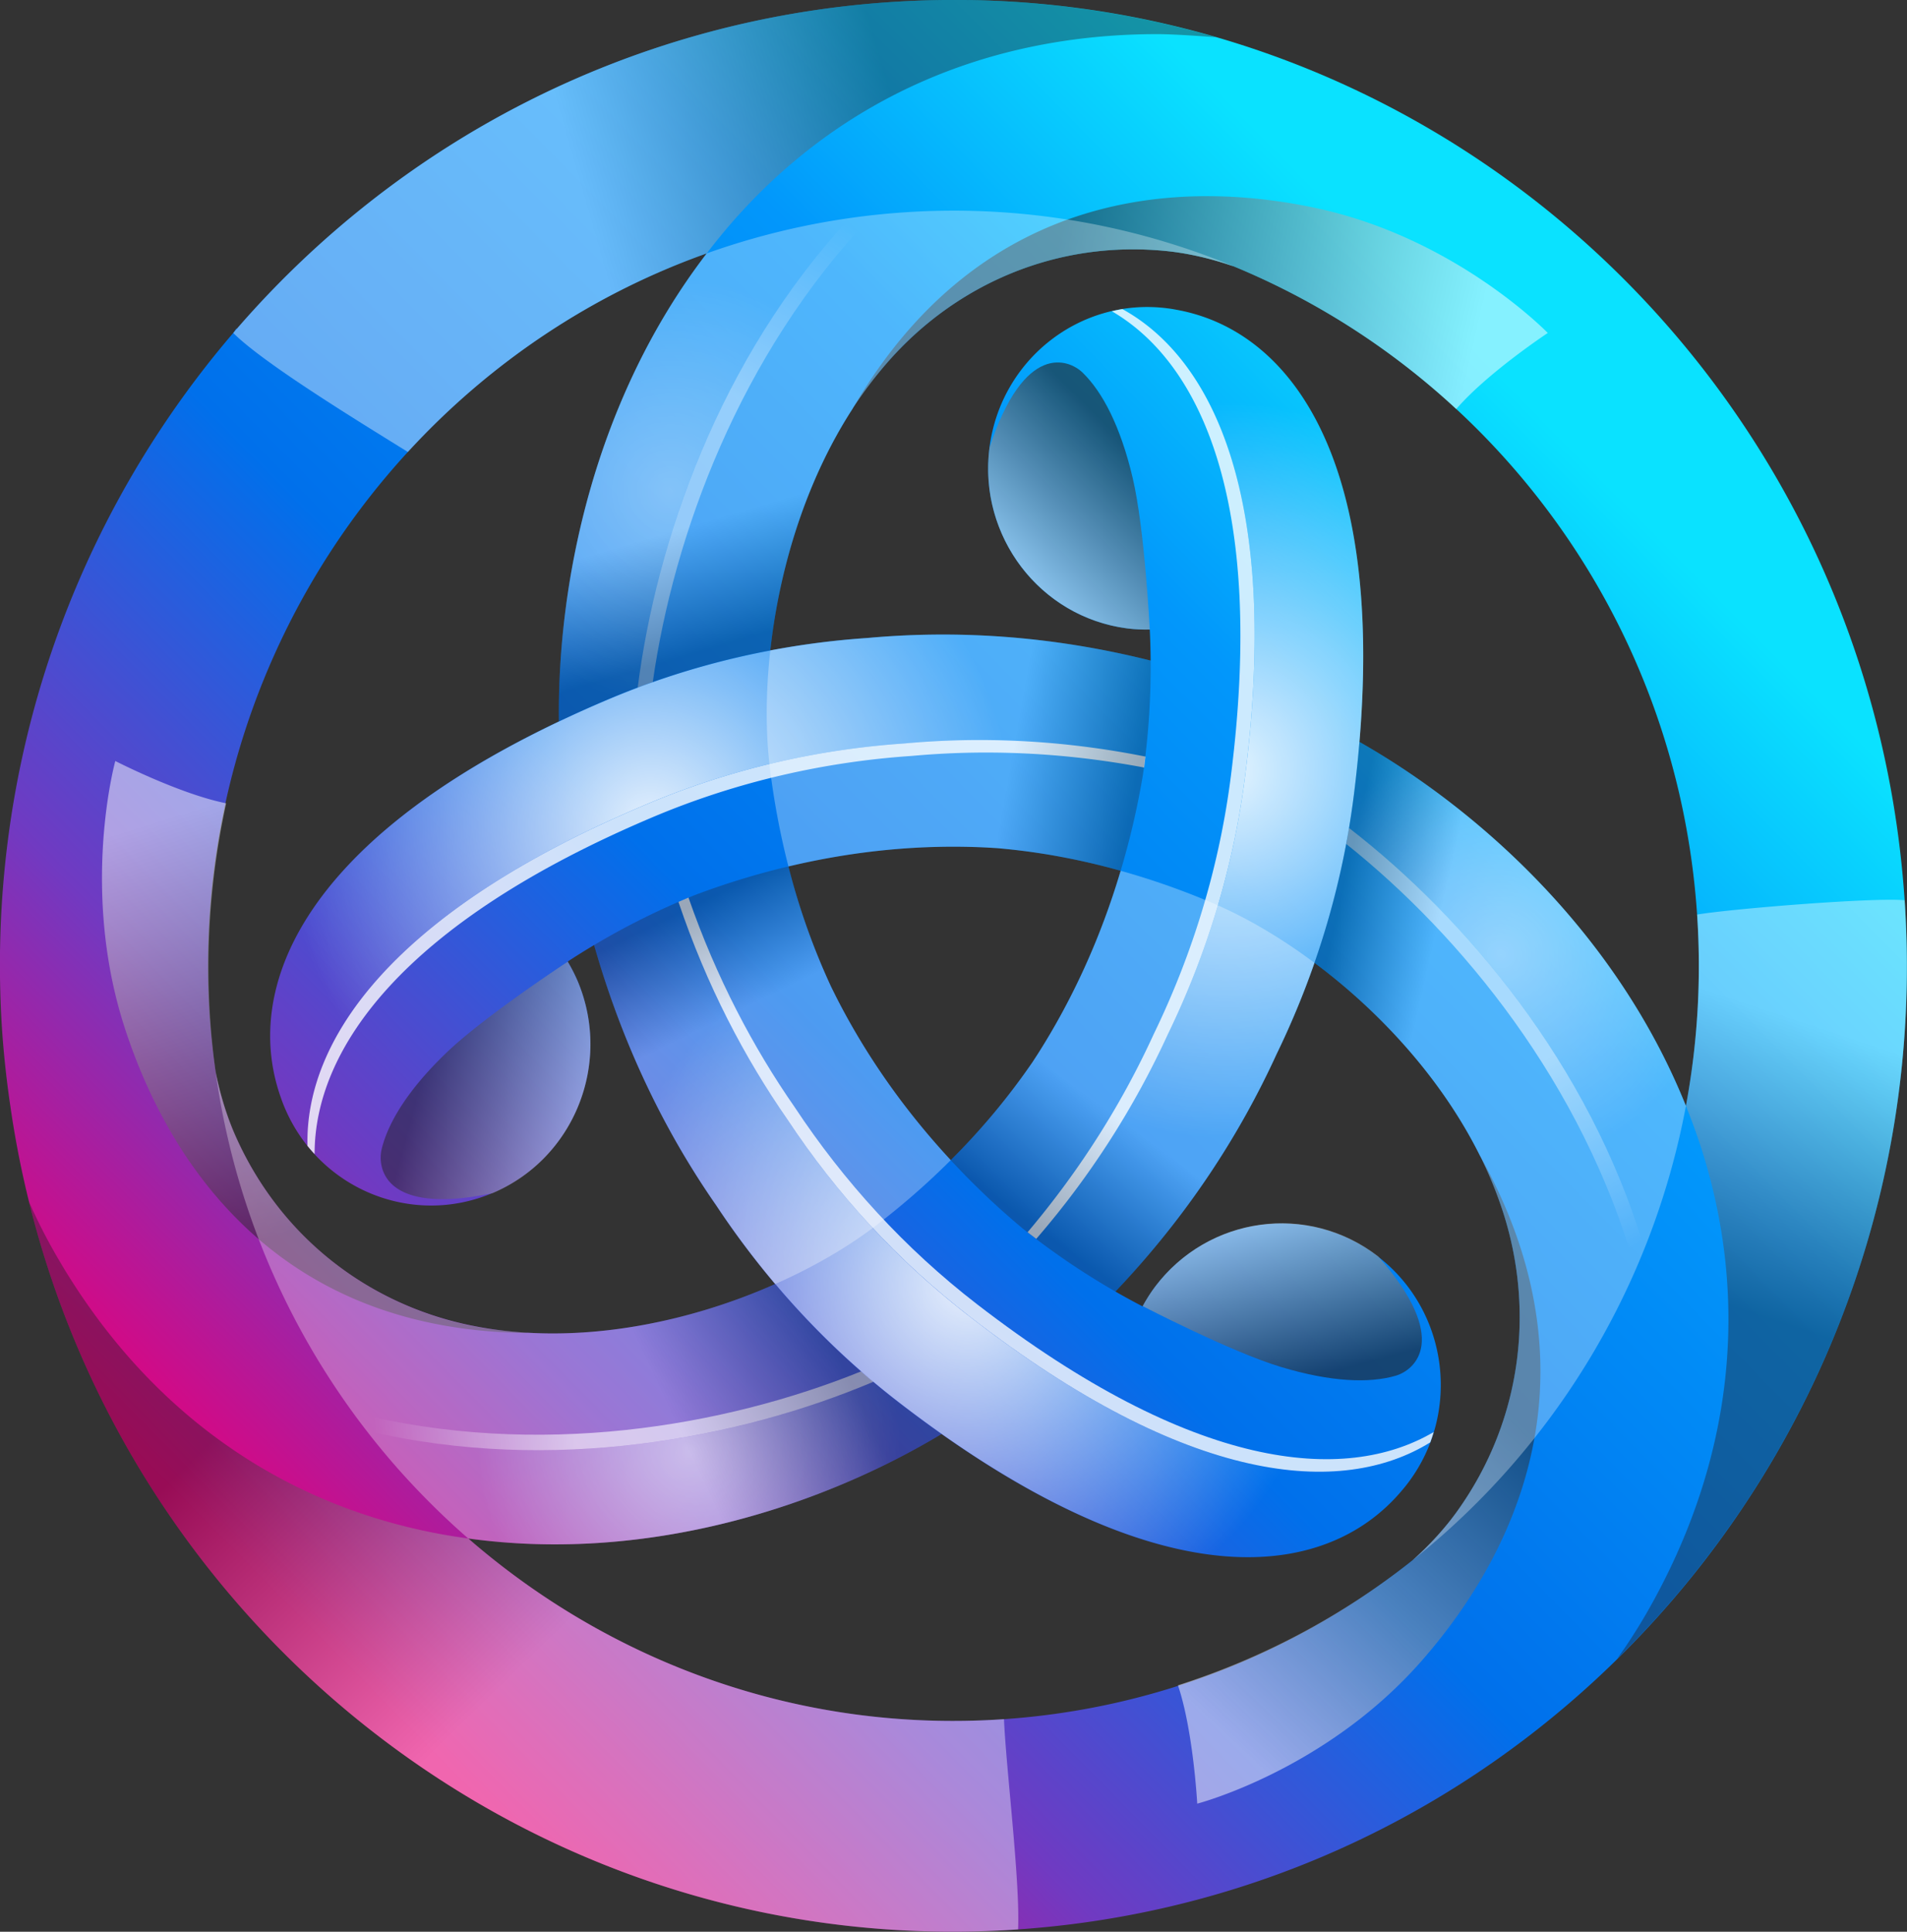 <svg xmlns="http://www.w3.org/2000/svg" xmlns:xlink="http://www.w3.org/1999/xlink" viewBox="17.76 43.6 138.25 140">
  <rect x="17.76" y="43.6" width="138.25" height="140" fill="#333333" stroke="none"/>
  <defs>
    <linearGradient xlink:href="#astar_svg__a" id="astar_svg__b" x1="24.951" x2="114.205" y1="316.72" y2="228.584">
      <stop offset=".001" stop-color="#e6007a"/>
      <stop offset=".207" stop-color="#703ac2"/>
      <stop offset=".456" stop-color="#0070eb"/>
      <stop offset=".768" stop-color="#0297fb"/>
      <stop offset="1" stop-color="#0ae2ff"/>
    </linearGradient>
    <linearGradient xlink:href="#astar_svg__a" id="astar_svg__e" x1="30.031" x2="44.77" y1="301.532" y2="301.33">
      <stop stop-color="#fff" stop-opacity="0"/>
      <stop offset="1" stop-color="#fff"/>
    </linearGradient>
    <linearGradient xlink:href="#astar_svg__a" id="astar_svg__h" x1="121.036" x2="113.348" y1="289.568" y2="276.831">
      <stop stop-color="#fff" stop-opacity="0"/>
      <stop offset="1" stop-color="#fff"/>
    </linearGradient>
    <linearGradient xlink:href="#astar_svg__a" id="astar_svg__k" x1="65.298" x2="57.966" y1="215.734" y2="228.686">
      <stop stop-color="#fff" stop-opacity="0"/>
      <stop offset="1" stop-color="#fff"/>
    </linearGradient>
    <linearGradient xlink:href="#astar_svg__a" id="astar_svg__l" x1="68.502" x2="45.939" y1="209.111" y2="215.592">
      <stop stop-color="#231f20"/>
      <stop offset="1" stop-color="#fff"/>
    </linearGradient>
    <linearGradient xlink:href="#astar_svg__a" id="astar_svg__m" x1="25.946" x2="45.027" y1="296.085" y2="315.747">
      <stop stop-color="#231f20"/>
      <stop offset="1" stop-color="#fff"/>
    </linearGradient>
    <linearGradient xlink:href="#astar_svg__a" id="astar_svg__n" x1="127.028" x2="133.729" y1="293.086" y2="272.957">
      <stop stop-color="#231f20"/>
      <stop offset="1" stop-color="#fff"/>
    </linearGradient>
    <linearGradient xlink:href="#astar_svg__a" id="astar_svg__o" x1="78.763" x2="108.991" y1="220.65" y2="227.485">
      <stop stop-color="#231f20"/>
      <stop offset="1" stop-color="#fff"/>
    </linearGradient>
    <linearGradient xlink:href="#astar_svg__a" id="astar_svg__p" x1="110.105" x2="88.737" y1="298.917" y2="321.626">
      <stop stop-color="#231f20"/>
      <stop offset="1" stop-color="#fff"/>
    </linearGradient>
    <linearGradient xlink:href="#astar_svg__a" id="astar_svg__q" x1="27.508" x2="18.187" y1="287.287" y2="257.375">
      <stop stop-color="#231f20"/>
      <stop offset="1" stop-color="#fff"/>
    </linearGradient>
    <linearGradient xlink:href="#astar_svg__a" id="astar_svg__r" x1="85.363" x2="75.689" y1="231.926" y2="241.479">
      <stop stop-color="#231f20"/>
      <stop offset="1" stop-color="#fff"/>
    </linearGradient>
    <linearGradient xlink:href="#astar_svg__a" id="astar_svg__s" x1="33.845" x2="46.917" y1="275.844" y2="279.303">
      <stop stop-color="#231f20"/>
      <stop offset="1" stop-color="#fff"/>
    </linearGradient>
    <linearGradient xlink:href="#astar_svg__a" id="astar_svg__t" x1="97.158" x2="93.578" y1="299.062" y2="285.868">
      <stop stop-color="#231f20"/>
      <stop offset="1" stop-color="#fff"/>
    </linearGradient>
    <linearGradient xlink:href="#astar_svg__a" id="astar_svg__u" x1="77.294" x2="83.121" y1="287.31" y2="279.364">
      <stop stop-color="#231f20"/>
      <stop offset="1" stop-color="#fff"/>
    </linearGradient>
    <linearGradient xlink:href="#astar_svg__a" id="astar_svg__v" x1="57.556" x2="46.039" y1="283.84" y2="289.255">
      <stop stop-color="#231f20"/>
      <stop offset="1" stop-color="#fff"/>
    </linearGradient>
    <linearGradient xlink:href="#astar_svg__a" id="astar_svg__w" x1="53.396" x2="57.018" y1="264.514" y2="271.942">
      <stop stop-color="#231f20"/>
      <stop offset="1" stop-color="#fff"/>
    </linearGradient>
    <linearGradient xlink:href="#astar_svg__a" id="astar_svg__x" x1="69.903" x2="67.389" y1="241.465" y2="232.913">
      <stop stop-color="#231f20"/>
      <stop offset="1" stop-color="#fff"/>
    </linearGradient>
    <linearGradient xlink:href="#astar_svg__a" id="astar_svg__y" x1="96.379" x2="103.485" y1="280.698" y2="282.317">
      <stop stop-color="#231f20"/>
      <stop offset="1" stop-color="#fff"/>
    </linearGradient>
    <linearGradient xlink:href="#astar_svg__a" id="astar_svg__z" x1="85.242" x2="76.227" y1="256.42" y2="254.801">
      <stop stop-color="#231f20"/>
      <stop offset="1" stop-color="#fff"/>
    </linearGradient>
    <linearGradient id="astar_svg__a" gradientUnits="userSpaceOnUse"/>
    <radialGradient xlink:href="#astar_svg__a" id="astar_svg__c" cx="0" cy="0" r="1" gradientTransform="matrix(26.282 0 0 26.615 91.826 254.777)">
      <stop stop-color="#fff"/>
      <stop offset="1" stop-color="#fff" stop-opacity="0"/>
    </radialGradient>
    <radialGradient xlink:href="#astar_svg__a" id="astar_svg__d" cx="0" cy="0" r="1" gradientTransform="matrix(15.291 0 0 15.485 52.978 304.151)">
      <stop stop-color="#fff"/>
      <stop offset="1" stop-color="#fff" stop-opacity="0"/>
    </radialGradient>
    <radialGradient xlink:href="#astar_svg__a" id="astar_svg__f" cx="0" cy="0" r="1" gradientTransform="rotate(-119.688 100.242 114.806)scale(26.532 26.364)">
      <stop stop-color="#fff"/>
      <stop offset="1" stop-color="#fff" stop-opacity="0"/>
    </radialGradient>
    <radialGradient xlink:href="#astar_svg__a" id="astar_svg__g" cx="0" cy="0" r="1" gradientTransform="matrix(-7.645 -13.411 13.325 -7.597 111.803 268.133)">
      <stop stop-color="#fff"/>
      <stop offset="1" stop-color="#fff" stop-opacity="0"/>
    </radialGradient>
    <radialGradient xlink:href="#astar_svg__a" id="astar_svg__i" cx="0" cy="0" r="1" gradientTransform="rotate(119.688 -48.275 167.286)scale(26.532 26.364)">
      <stop stop-color="#fff"/>
      <stop offset="1" stop-color="#fff" stop-opacity="0"/>
    </radialGradient>
    <radialGradient xlink:href="#astar_svg__a" id="astar_svg__j" cx="0" cy="0" r="1" gradientTransform="matrix(-7.645 13.411 -13.325 -7.597 51.584 234.55)">
      <stop stop-color="#fff"/>
      <stop offset="1" stop-color="#fff" stop-opacity="0"/>
    </radialGradient>
  </defs>
  <path fill="url(#astar_svg__b)" d="M141.084 264.196c-2.591-38.569-35.565-67.709-73.652-65.086-18.973 1.307-35.632 10.253-47.257 23.667l-.032-.023-.229.327c-11.547 13.48-18.042 31.404-16.752 50.615a72 72 0 0 0 .593 5.418l.035.243q.261 1.767.606 3.503l.013.064a70 70 0 0 0 .697 3.115v.002c7.983 32.242 37.811 55.076 71.708 52.741 38.086-2.623 66.861-36.017 64.27-74.586m-15.046 1.036a55.3 55.3 0 0 1-.811 13.871l-.029-.078c-5.011-12.405-14.924-21.36-23.641-26.307 1.765-21.019-5.277-29.874-13.246-31.315a10 10 0 0 0-.656-.106c-6.325-.822-12.109 3.706-12.919 10.111s3.659 12.263 9.984 13.084a11 11 0 0 0 1.638.082c.035.71.057 1.463.063 2.251-7.369-1.849-14.257-2.211-20.537-1.639a59 59 0 0 0-7.036.901c.784-7.098 3.413-15.066 8.515-20.897 4.932-5.637 12.265-8.868 20.265-8.039 1.517.157 3.135.534 4.591 1.03l.204.065c18.532 7.639 32.168 25.447 33.615 46.986M77.86 275.924a49.6 49.6 0 0 1-5.929 7.105c-3.452-3.72-6.225-7.725-8.328-11.869l-.328-.659-.012-.024a50 50 0 0 1-3.1-8.731c4.912-1.17 9.729-1.6 14.329-1.374l.728.042.027.002c2.881.241 5.889.773 9.001 1.642-1.455 4.891-3.495 9.329-5.988 13.249zm-23.619-58.61-.04.049c-8.099 10.592-10.802 23.755-10.677 33.872-18.856 8.962-22.907 19.565-20.155 27.274a10 10 0 0 0 .237.628c2.46 5.958 9.224 8.767 15.106 6.275s8.657-9.341 6.198-15.298a12 12 0 0 0-.749-1.477 51 51 0 0 1 1.915-1.195c2.103 7.388 5.214 13.638 8.844 18.86a61 61 0 0 0 4.279 5.709c-6.462 2.863-14.593 4.542-22.132 2.983-7.287-1.507-13.716-6.323-17.007-13.753-.624-1.409-1.11-3.016-1.415-4.541a55 55 0 0 1-.436-4.04c-1.684-25.075 13.677-47.398 36.032-55.346m21.55 106.231c-14.703 1.013-28.448-4.066-38.835-13.094 13.107 1.807 25.716-2.404 34.305-7.572 17.099 12.065 28.196 10.319 33.414 4.048a10 10 0 0 0 .419-.522c3.865-5.136 2.885-12.473-2.187-16.386s-12.317-2.922-16.182 2.214c-.336.449-.626.917-.889 1.395a52 52 0 0 1-1.966-1.075c5.272-5.541 9.028-11.405 11.681-17.203a61 61 0 0 0 2.748-6.621c5.682 4.237 11.188 10.531 13.626 17.926 2.354 7.145 1.451 15.191-3.258 21.792-.892 1.252-2.024 2.482-3.176 3.512l-.05.046c-8.238 6.557-18.43 10.767-29.65 11.54" transform="translate(14.755 -155.35)"/>
  <path fill="url(#astar_svg__c)" d="m88.311 221.403-.656-.106a11.4 11.4 0 0 0-3.28.055c6.613 3.643 11.434 13.793 8.899 33.815-.84 6.631-2.787 12.942-5.599 18.733a62.4 62.4 0 0 1-9.545 14.835 54 54 0 0 0 5.739 3.818c5.272-5.541 9.028-11.405 11.681-17.203 2.812-5.79 4.759-12.101 5.598-18.732 3.018-23.839-4.391-33.688-12.837-35.215" opacity=".9" style="mix-blend-mode:overlay" transform="translate(14.755 -155.35)"/>
  <path fill="#fff" d="M108.029 99.817c2.535-20.022-2.287-30.172-8.899-33.815-.258.041-.511.097-.764.156 6.474 3.769 11.132 13.909 8.632 33.659-.84 6.631-2.787 12.942-5.599 18.733-2.203 4.814-5.182 9.671-9.143 14.354l.629.481a62.4 62.4 0 0 0 9.545-14.835c2.812-5.791 4.759-12.102 5.599-18.733" opacity=".8" style="mix-blend-mode:overlay"/>
  <path fill="url(#astar_svg__d)" d="m68.14 300.578-1.817-1.483c-9.758 4.123-23.286 6.708-36.718 3.552a54.7 54.7 0 0 0 7.351 7.804c13.107 1.807 25.716-2.404 34.305-7.572a91 91 0 0 1-3.12-2.301z" opacity=".5" style="mix-blend-mode:overlay" transform="translate(14.755 -155.35)"/>
  <path fill="url(#astar_svg__e)" d="m66.322 299.095-.893-.755c-9.832 3.979-23.422 6.357-36.824 2.975l.998 1.332c13.432 3.156 26.96.571 36.718-3.552z" opacity=".6" style="mix-blend-mode:overlay" transform="translate(14.755 -155.35)"/>
  <path fill="url(#astar_svg__f)" d="m23.372 278.521.237.628a11.7 11.7 0 0 0 1.687 2.849c-.191-7.621 6.079-16.924 24.469-24.712 6.091-2.579 12.461-4.027 18.819-4.456 5.397-.492 11.246-.286 17.46.953.299-2.515.412-4.862.395-6.942-7.375-1.853-14.267-2.215-20.552-1.643-6.358.429-12.728 1.877-18.819 4.456-21.896 9.273-26.614 20.695-23.696 28.867" opacity=".9" style="mix-blend-mode:overlay" transform="translate(14.755 -155.35)"/>
  <path fill="#fff" d="M64.52 101.936c-18.39 7.788-24.659 17.091-24.468 24.712a11 11 0 0 0 .516.592c-.014-7.561 6.329-16.717 24.469-24.399 6.091-2.579 12.461-4.027 18.819-4.456 5.218-.475 10.862-.291 16.847.841l.097-.793c-6.214-1.239-12.063-1.445-17.46-.953-6.358.429-12.728 1.877-18.818 4.456z" opacity=".8" style="mix-blend-mode:overlay"/>
  <path fill="url(#astar_svg__g)" d="m101.166 256.623-.359 2.336c8.404 6.496 17.379 17.068 21.395 30.426a55.4 55.4 0 0 0 2.999-10.349c-5.008-12.398-14.913-21.351-23.628-26.299a92 92 0 0 1-.407 3.886" opacity=".4" style="mix-blend-mode:overlay" transform="translate(14.755 -155.35)"/>
  <path fill="url(#astar_svg__h)" d="m100.806 258.959-.2 1.16c8.32 6.634 17.149 17.362 20.957 30.807l.639-1.541c-4.016-13.358-12.991-23.93-21.396-30.426" opacity=".5" style="mix-blend-mode:overlay" transform="translate(14.755 -155.35)"/>
  <path fill="url(#astar_svg__i)" d="m104.682 306.912.418-.523a11.7 11.7 0 0 0 1.593-2.904c-6.421 3.978-17.512 3.131-33.367-9.103-5.252-4.052-9.675-8.915-13.221-14.276-3.119-4.488-5.867-9.72-7.915-15.789-2.3.995-4.364 2.07-6.134 3.124 2.103 7.393 5.239 13.62 8.871 18.845 3.546 5.362 7.969 10.225 13.22 14.277 18.878 14.566 31.005 12.993 36.534 6.349z" opacity=".9" style="mix-blend-mode:overlay" transform="translate(14.755 -155.35)"/>
  <path fill="#fff" d="M88.081 139.032c15.855 12.234 26.946 13.081 33.367 9.103.094-.247.173-.498.249-.749-6.459 3.793-17.46 2.808-33.1-9.259-5.251-4.052-9.674-8.915-13.22-14.277-3.016-4.338-5.68-9.38-7.704-15.195l-.727.312c2.048 6.069 4.796 11.301 7.915 15.789 3.546 5.361 7.969 10.224 13.22 14.276" opacity=".8" style="mix-blend-mode:overlay"/>
  <path fill="url(#astar_svg__j)" d="m47.058 249.633 2.177-.852c1.353-10.62 5.906-23.776 15.322-33.978a54 54 0 0 0-10.349 2.544c-8.098 10.592-10.802 23.755-10.677 33.872a91 91 0 0 1 3.527-1.586" opacity=".3" style="mix-blend-mode:overlay" transform="translate(14.755 -155.35)"/>
  <path fill="url(#astar_svg__k)" d="m49.236 248.781 1.093-.405c1.513-10.613 6.274-23.72 15.867-33.782q-.821.091-1.638.209c-9.416 10.202-13.969 23.358-15.322 33.978" opacity=".4" style="mix-blend-mode:overlay" transform="translate(14.755 -155.35)"/>
  <path fill="url(#astar_svg__l)" d="M67.433 199.11c-18.973 1.307-35.632 10.253-47.257 23.667l-.262.305.001-.001c2.263 2.274 9.66 6.757 12.658 8.626 5.886-6.411 13.286-11.413 21.669-14.393a46 46 0 0 1 1.835-2.253c7.808-8.922 18.471-13.638 30.838-13.638 1.376 0 4.18.222 4.24.226a68 68 0 0 0-23.722-2.539" opacity=".4" style="mix-blend-mode:multiply" transform="translate(14.755 -155.35)"/>
  <path fill="url(#astar_svg__m)" d="M75.79 323.545c-14.703 1.013-28.448-4.066-38.836-13.094a44 44 0 0 1-2.907-.494c-11.534-2.387-20.899-9.38-27.082-20.226a41 41 0 0 1-1.859-3.686c7.983 32.239 37.811 55.072 71.707 52.737.15-3.535-.879-11.737-1.023-15.237" opacity=".4" style="mix-blend-mode:multiply" transform="translate(14.755 -155.35)"/>
  <path fill="url(#astar_svg__n)" d="M141.084 264.196c-2.123-.221-12.496.609-15.046 1.036a55.3 55.3 0 0 1-.811 13.871 46 46 0 0 1 1.003 2.718c3.726 11.309 2.427 23.018-3.756 33.864a41 41 0 0 1-2.179 3.412l-.045.062.051-.044c14.039-13.833 22.217-33.578 20.783-54.919" opacity=".4" style="mix-blend-mode:multiply" transform="translate(14.755 -155.35)"/>
  <path fill="url(#astar_svg__o)" d="M87.628 217.151c1.517.157 3.135.534 4.591 1.03l.204.065a54.1 54.1 0 0 1 16.124 10.324l.031.024c2.268-2.626 6.635-5.512 6.635-5.512s-6.687-6.927-16.915-9.077c-7.16-1.505-23.31-2.964-33.496 14.589l.1-.095c.753-1.153 1.555-2.274 2.461-3.309 4.932-5.637 12.265-8.868 20.265-8.039" opacity=".5" style="mix-blend-mode:multiply" transform="translate(14.755 -155.35)"/>
  <path fill="url(#astar_svg__p)" d="M108.664 308.441c-.892 1.251-2.024 2.482-3.176 3.512l-.158.147a54 54 0 0 1-16.89 8.979l-.036.014c1.112 3.302 1.396 8.575 1.396 8.575s9.267-2.401 16.22-10.296c4.867-5.527 14.189-18.961 4.272-36.67l.03.135c.61 1.237 1.168 2.5 1.6 3.812 2.355 7.145 1.452 15.191-3.258 21.792" opacity=".5" style="mix-blend-mode:multiply" transform="translate(14.755 -155.35)"/>
  <path fill="url(#astar_svg__q)" d="M20.084 281.261c-.624-1.408-1.111-3.016-1.415-4.541l-.046-.212a55.6 55.6 0 0 1 .767-19.302l.005-.039c-3.38-.676-8.031-3.064-8.031-3.064s-2.58 9.329.695 19.373c2.293 7.033 9.12 21.926 29.224 22.082l-.131-.041c-1.363-.084-2.722-.226-4.061-.503a23.72 23.72 0 0 1-17.007-13.753" opacity=".5" style="mix-blend-mode:multiply" transform="translate(14.755 -155.35)"/>
  <path fill="url(#astar_svg__r)" d="M84.72 244.492c.552.071 1.097.091 1.638.082 0 0-.361-7.273-1.243-11.005s-2.182-6.203-3.611-7.601c-1.023-1.002-4.255-2.25-6.768 5.44-.811 6.405 3.659 12.263 9.984 13.084" opacity=".6" style="mix-blend-mode:multiply" transform="translate(14.755 -155.35)"/>
  <path fill="url(#astar_svg__s)" d="M44.913 270.126a12 12 0 0 0-.749-1.478s-6.039 3.953-8.79 6.593-4.213 5.015-4.695 6.968c-.345 1.398.203 4.856 8.036 3.215 5.883-2.491 8.657-9.341 6.198-15.298" opacity=".5" style="mix-blend-mode:multiply" transform="translate(14.755 -155.35)"/>
  <path fill="url(#astar_svg__t)" d="M86.733 292.214c-.336.449-.626.917-.889 1.396 0 0 6.401 3.32 10.033 4.412s6.395 1.187 8.307.634c1.368-.397 4.051-2.607-1.269-8.655-5.072-3.915-12.316-2.923-16.182 2.213" opacity=".6" style="mix-blend-mode:multiply" transform="translate(14.755 -155.35)"/>
  <path fill="url(#astar_svg__u)" d="M84.247 262.058c-1.455 4.891-3.495 9.329-5.988 13.249l-.4.617a49.6 49.6 0 0 1-5.929 7.105 56 56 0 0 0 5.173 4.921 53.6 53.6 0 0 0 6.765 4.603c5.272-5.541 9.028-11.405 11.681-17.203a61 61 0 0 0 2.748-6.621c-2.432-1.813-4.896-3.255-7.166-4.235a54 54 0 0 0-6.885-2.436z" opacity=".3" style="mix-blend-mode:multiply" transform="translate(14.755 -155.35)"/>
  <path fill="url(#astar_svg__v)" d="M36.955 310.451c13.107 1.807 25.716-2.404 34.305-7.572a90 90 0 0 1-3.12-2.301 58.5 58.5 0 0 1-8.941-8.567c-6.462 2.863-14.593 4.542-22.132 2.983-7.287-1.507-13.716-6.323-17.007-13.753-.624-1.409-1.11-3.016-1.415-4.541a54.75 54.75 0 0 0 18.31 33.751" opacity=".3" style="mix-blend-mode:multiply" transform="translate(14.755 -155.35)"/>
  <path fill="url(#astar_svg__w)" d="M71.931 283.029c-3.451-3.72-6.224-7.725-8.328-11.869l-.328-.659-.012-.024a50 50 0 0 1-3.1-8.731 55 55 0 0 0-6.78 2.072 53 53 0 0 0-7.306 3.624c2.103 7.388 5.214 13.638 8.844 18.86a61 61 0 0 0 4.279 5.709c2.771-1.226 5.24-2.668 7.216-4.171a54.5 54.5 0 0 0 5.517-4.811z" opacity=".3" style="mix-blend-mode:multiply" transform="translate(14.755 -155.35)"/>
  <path fill="url(#astar_svg__x)" d="M54.2 217.363c-8.099 10.592-10.802 23.755-10.677 33.872a89 89 0 0 1 3.542-1.593 57.7 57.7 0 0 1 11.783-3.555c.784-7.098 3.413-15.066 8.515-20.897 4.932-5.637 12.265-8.868 20.265-8.039 1.517.157 3.135.534 4.591 1.03l.204.065a53 53 0 0 0-23.967-3.899 53.3 53.3 0 0 0-14.215 2.967z" opacity=".3" style="mix-blend-mode:multiply" transform="translate(14.755 -155.35)"/>
  <path fill="url(#astar_svg__y)" d="M125.198 279.025c-5.011-12.405-14.924-21.36-23.641-26.307a91 91 0 0 1-.409 3.9 59.6 59.6 0 0 1-2.85 12.111c5.682 4.237 11.188 10.531 13.626 17.926 2.354 7.145 1.451 15.191-3.258 21.792-.892 1.252-2.024 2.482-3.176 3.512l-.05.046a55.02 55.02 0 0 0 19.787-32.902z" opacity=".3" style="mix-blend-mode:multiply" transform="translate(14.755 -155.35)"/>
  <path fill="url(#astar_svg__z)" d="M58.807 254.505a56 56 0 0 0 1.356 7.241c4.912-1.17 9.729-1.6 14.329-1.374l.728.042.027.002c2.881.241 5.889.773 9.001 1.642a57 57 0 0 0 1.62-6.987c.434-3.017.573-5.808.553-8.246-7.369-1.849-14.257-2.211-20.537-1.639a59 59 0 0 0-7.036.901c-.336 3.045-.339 5.932-.041 8.418" opacity=".3" style="mix-blend-mode:multiply" transform="translate(14.755 -155.35)"/>
</svg>
